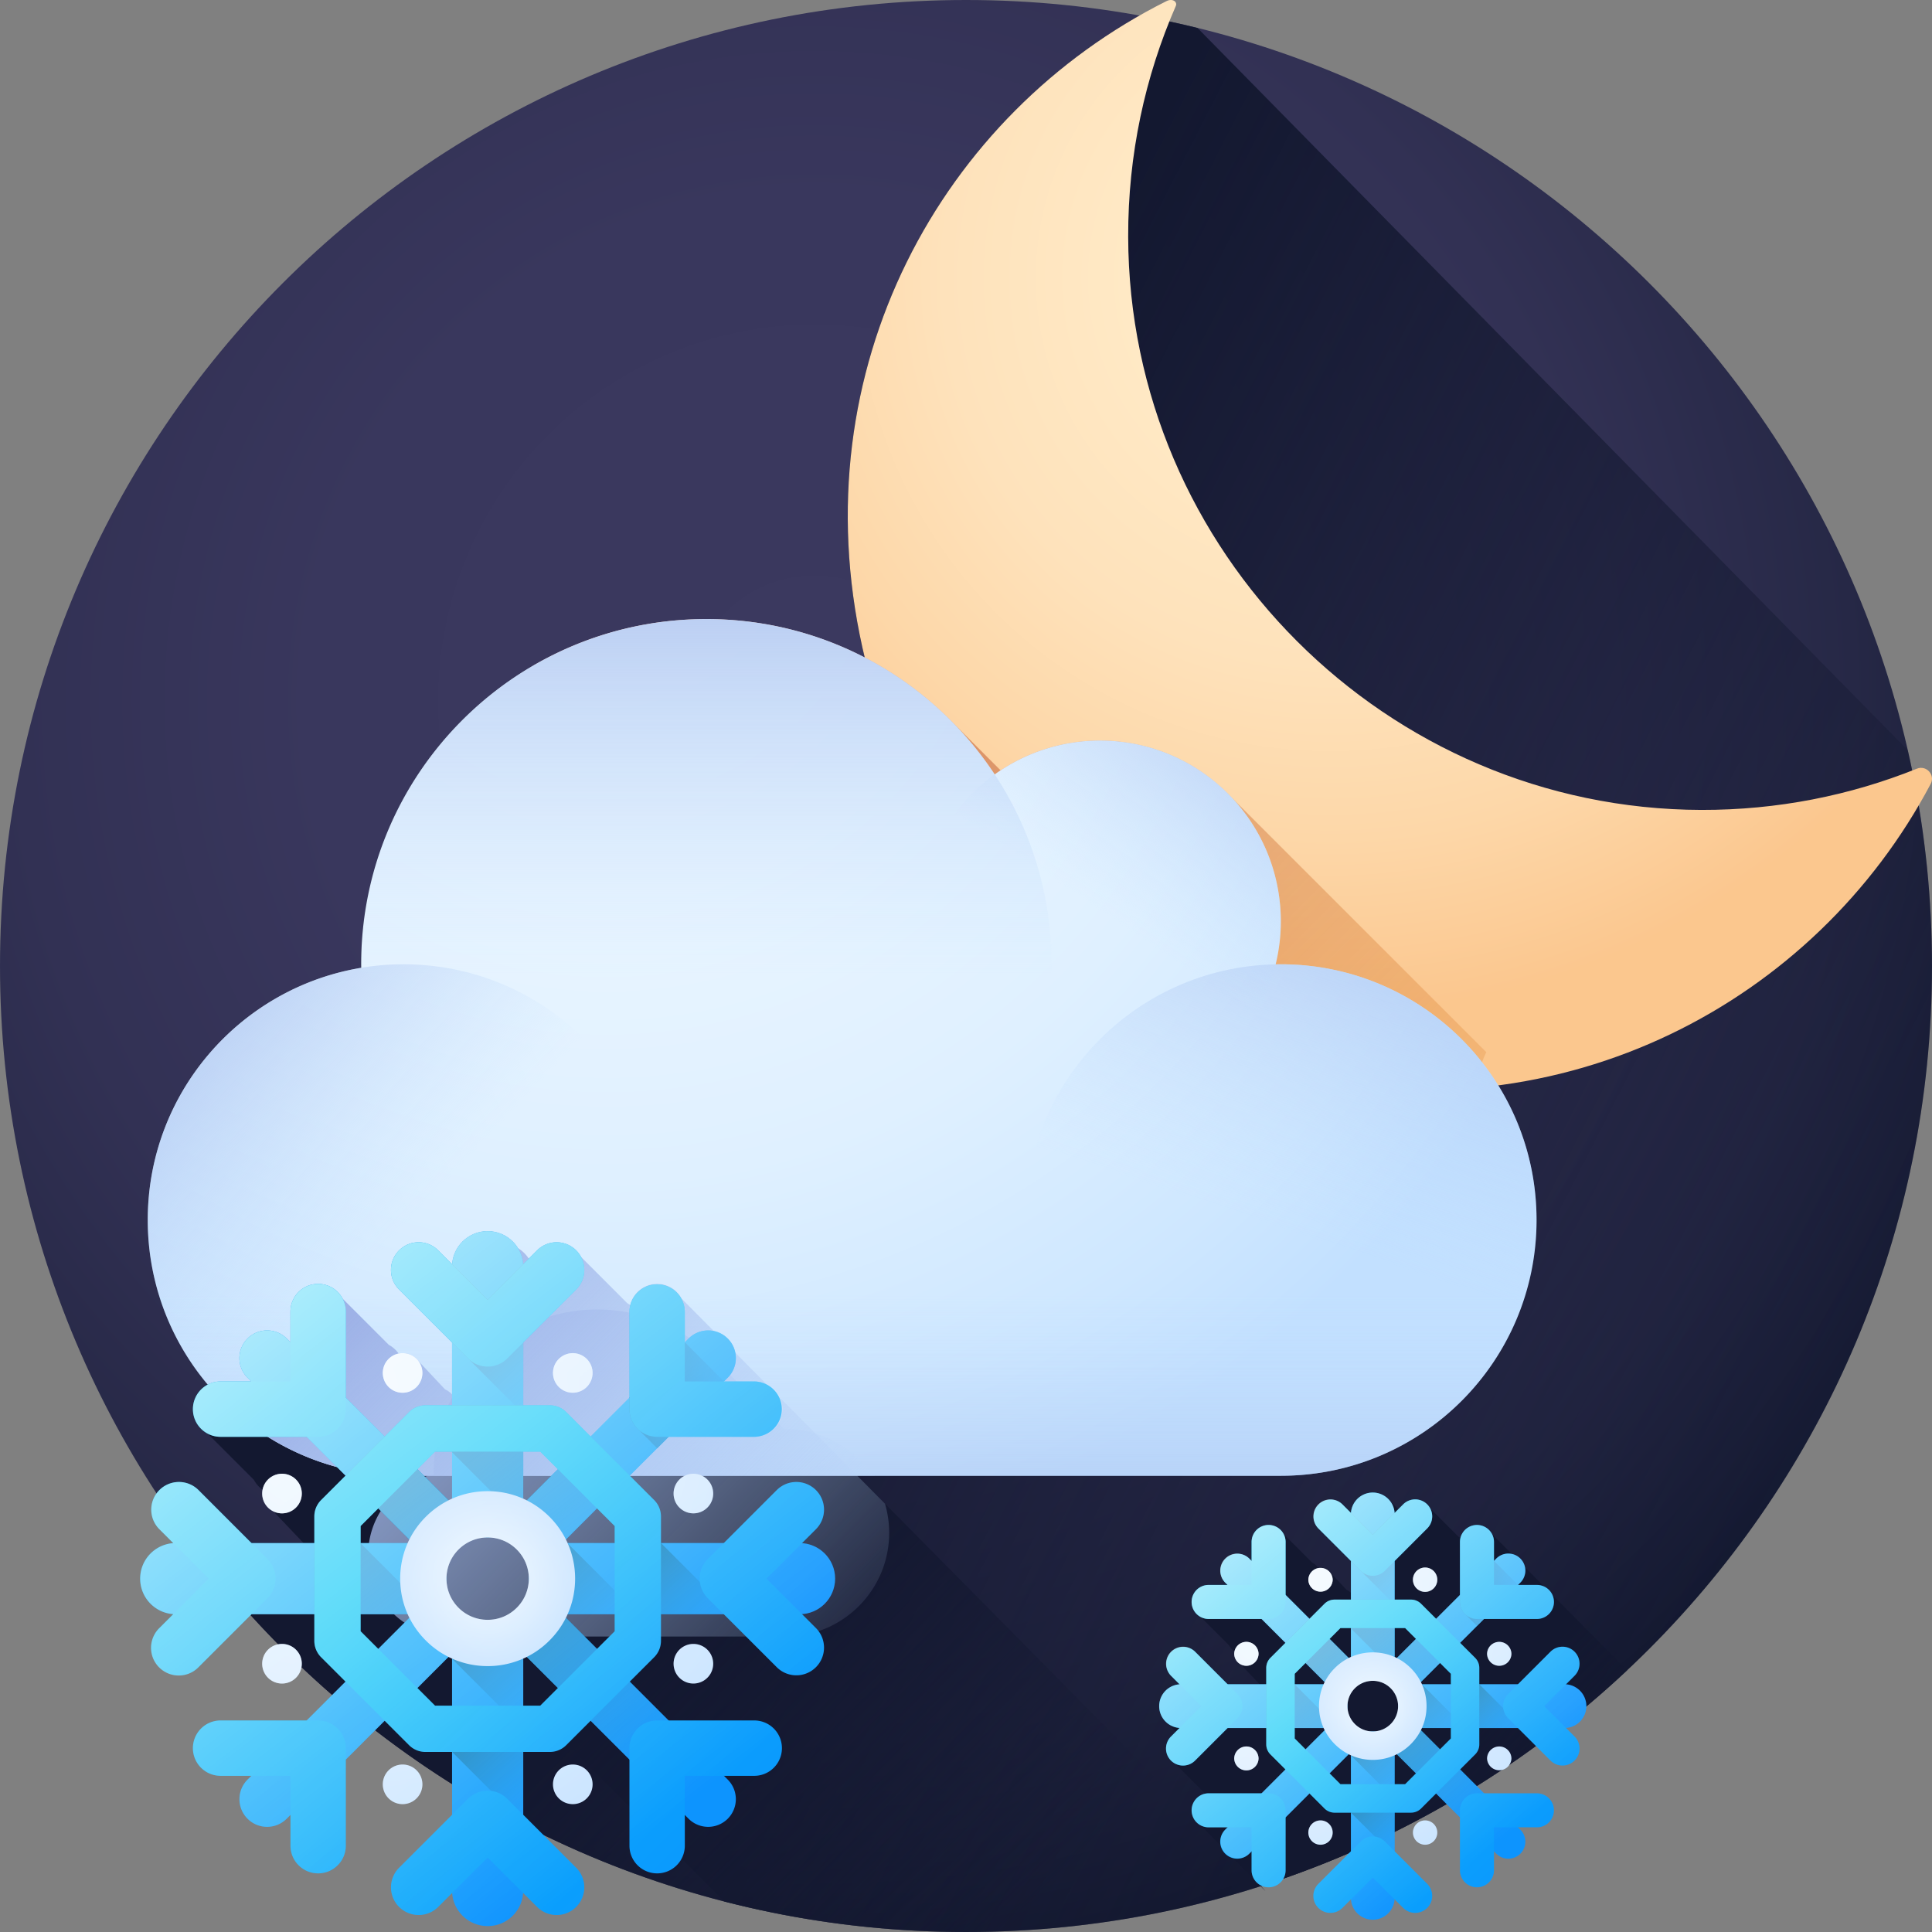 <svg xmlns="http://www.w3.org/2000/svg" version="1.1" xmlns:xlink="http://www.w3.org/1999/xlink" xmlns:svgjs="http://svgjs.com/svgjs" width="512" height="512" x="0" y="0" viewBox="0 0 512 512.001" style="enable-background:new 0 0 512 512" xml:space="preserve" class=""><rect x="0" y="0" width="512" height="512.001" fill="#808080" stroke="none"/><g><radialGradient id="g" cx="215.844" cy="185.727" r="336.69" gradientUnits="userSpaceOnUse"><stop offset="0" stop-color="#3b395f"></stop><stop offset=".395" stop-color="#39375d"></stop><stop offset=".628" stop-color="#323154"></stop><stop offset=".818" stop-color="#262846"></stop><stop offset=".985" stop-color="#151a32"></stop><stop offset="1" stop-color="#131830"></stop></radialGradient><linearGradient id="a"><stop offset="0" stop-color="#131830" stop-opacity="0"></stop><stop offset=".842" stop-color="#131830"></stop></linearGradient><linearGradient xlink:href="#a" id="h" x1="535.739" x2="143.206" y1="399.445" y2="198.66" gradientUnits="userSpaceOnUse"></linearGradient><linearGradient xlink:href="#a" id="i" x1="258.582" x2="159.52" y1="521.132" y2="422.069" gradientUnits="userSpaceOnUse"></linearGradient><radialGradient id="j" cx="352.54" cy="73.67" r="194.388" gradientUnits="userSpaceOnUse"><stop offset="0" stop-color="#ffebc9"></stop><stop offset=".277" stop-color="#ffe9c5"></stop><stop offset=".526" stop-color="#fee2bb"></stop><stop offset=".764" stop-color="#fdd7a8"></stop><stop offset=".995" stop-color="#fbc78f"></stop><stop offset="1" stop-color="#fbc78e"></stop></radialGradient><linearGradient id="k" x1="414.863" x2="67.631" y1="405.649" y2="58.417" gradientUnits="userSpaceOnUse"><stop offset="0" stop-color="#e58200" stop-opacity="0"></stop><stop offset=".04" stop-color="#e27f04" stop-opacity=".039"></stop><stop offset=".467" stop-color="#c15d2f" stop-opacity=".467"></stop><stop offset=".802" stop-color="#ad4949" stop-opacity=".8"></stop><stop offset="1" stop-color="#a64153"></stop></linearGradient><radialGradient id="l" cx="160.864" cy="139.171" r="279.263" gradientUnits="userSpaceOnUse"><stop offset="0" stop-color="#ecf7ff"></stop><stop offset=".347" stop-color="#e9f5ff"></stop><stop offset=".62" stop-color="#dff0ff"></stop><stop offset=".867" stop-color="#cee7ff"></stop><stop offset="1" stop-color="#c2e0ff"></stop></radialGradient><linearGradient id="b"><stop offset=".003" stop-color="#c2e0ff" stop-opacity="0"></stop><stop offset=".076" stop-color="#bfdcfd" stop-opacity=".075"></stop><stop offset="1" stop-color="#9eb2e7"></stop></linearGradient><linearGradient xlink:href="#b" id="m" x1="338.669" x2="378.923" y1="325.613" y2="204.17" gradientUnits="userSpaceOnUse"></linearGradient><linearGradient xlink:href="#b" id="n" x1="292.619" x2="344.373" y1="242.532" y2="165.799" gradientUnits="userSpaceOnUse"></linearGradient><linearGradient xlink:href="#b" id="o" x1="187.198" x2="187.198" y1="259.013" y2="124.113" gradientUnits="userSpaceOnUse"></linearGradient><linearGradient xlink:href="#b" id="p" x1="108.124" x2="26.426" y1="324.45" y2="247.239" gradientUnits="userSpaceOnUse"></linearGradient><linearGradient xlink:href="#b" id="q" x1="223.179" x2="223.179" y1="341.972" y2="436.334" gradientUnits="userSpaceOnUse"></linearGradient><linearGradient xlink:href="#b" id="r" x1="215.735" x2="116.971" y1="434.182" y2="335.418" gradientUnits="userSpaceOnUse"></linearGradient><linearGradient xlink:href="#b" id="s" x1="217.206" x2="99.51" y1="460.443" y2="342.747" gradientUnits="userSpaceOnUse"></linearGradient><linearGradient id="c"><stop offset="0" stop-color="#00c6f6"></stop><stop offset=".857" stop-color="#0b9cfd"></stop><stop offset="1" stop-color="#0d94fe"></stop></linearGradient><linearGradient xlink:href="#c" id="t" x1="17.833" x2="149.047" y1="358.476" y2="489.69" gradientUnits="userSpaceOnUse"></linearGradient><linearGradient xlink:href="#c" id="u" x1="69.349" x2="200.564" y1="306.959" y2="438.174" gradientUnits="userSpaceOnUse"></linearGradient><linearGradient xlink:href="#c" id="v" x1="17.833" x2="149.047" y1="358.476" y2="489.69" gradientUnits="userSpaceOnUse"></linearGradient><linearGradient xlink:href="#c" id="w" x1="69.349" x2="200.564" y1="306.959" y2="438.174" gradientUnits="userSpaceOnUse"></linearGradient><linearGradient xlink:href="#c" id="x" x1="7.164" x2="138.378" y1="369.144" y2="500.359" gradientUnits="userSpaceOnUse"></linearGradient><linearGradient xlink:href="#c" id="y" x1="80.018" x2="211.232" y1="296.291" y2="427.505" gradientUnits="userSpaceOnUse"></linearGradient><linearGradient xlink:href="#c" id="z" x1="43.591" x2="174.805" y1="332.718" y2="463.932" gradientUnits="userSpaceOnUse"></linearGradient><linearGradient xlink:href="#c" id="A" x1="43.592" x2="174.806" y1="332.718" y2="463.932" gradientUnits="userSpaceOnUse"></linearGradient><linearGradient id="d"><stop offset="0" stop-color="#0d94fe" stop-opacity="0"></stop><stop offset=".514" stop-color="#0681cd" stop-opacity=".514"></stop><stop offset="1" stop-color="#0070a2"></stop></linearGradient><linearGradient xlink:href="#d" id="B" x1="147.651" x2="120.841" y1="455.638" y2="428.827" gradientUnits="userSpaceOnUse"></linearGradient><linearGradient xlink:href="#d" id="C" x1="146.773" x2="121.678" y1="480.79" y2="455.695" gradientUnits="userSpaceOnUse"></linearGradient><linearGradient xlink:href="#d" id="D" x1="166.443" x2="139.713" y1="436.701" y2="409.971" gradientUnits="userSpaceOnUse"></linearGradient><linearGradient xlink:href="#d" id="E" x1="191.52" x2="165.858" y1="436.191" y2="410.529" gradientUnits="userSpaceOnUse"></linearGradient><linearGradient xlink:href="#d" id="F" x1="183.673" x2="127.561" y1="472.799" y2="416.687" gradientUnits="userSpaceOnUse"></linearGradient><linearGradient xlink:href="#d" id="G" x1="151.526" x2="127.672" y1="367.72" y2="343.866" gradientUnits="userSpaceOnUse"></linearGradient><linearGradient xlink:href="#d" id="H" x1="202.166" x2="159.137" y1="374.604" y2="366.055" gradientUnits="userSpaceOnUse"></linearGradient><linearGradient xlink:href="#c" id="I" x1="109.021" x2="249.552" y1="316.339" y2="456.871" gradientUnits="userSpaceOnUse"></linearGradient><linearGradient xlink:href="#c" id="J" x1="27.212" x2="167.744" y1="398.147" y2="538.679" gradientUnits="userSpaceOnUse"></linearGradient><linearGradient xlink:href="#c" id="K" x1="109.021" x2="249.552" y1="316.339" y2="456.87" gradientUnits="userSpaceOnUse"></linearGradient><linearGradient xlink:href="#c" id="L" x1="27.213" x2="167.744" y1="398.147" y2="538.678" gradientUnits="userSpaceOnUse"></linearGradient><linearGradient xlink:href="#c" id="M" x1="119.5" x2="260.032" y1="305.86" y2="446.391" gradientUnits="userSpaceOnUse"></linearGradient><linearGradient xlink:href="#c" id="N" x1="16.733" x2="157.265" y1="408.627" y2="549.159" gradientUnits="userSpaceOnUse"></linearGradient><linearGradient xlink:href="#c" id="O" x1="68.117" x2="208.648" y1="357.243" y2="497.775" gradientUnits="userSpaceOnUse"></linearGradient><linearGradient xlink:href="#c" id="P" x1="68.117" x2="208.649" y1="357.243" y2="497.775" gradientUnits="userSpaceOnUse"></linearGradient><linearGradient xlink:href="#d" id="Q" x1="168.319" x2="111.542" y1="426.56" y2="356.963" gradientUnits="userSpaceOnUse"></linearGradient><linearGradient xlink:href="#d" id="R" x1="126.595" x2="69.024" y1="461.946" y2="391.375" gradientUnits="userSpaceOnUse"></linearGradient><linearGradient xlink:href="#d" id="S" x1="172.766" x2="114.883" y1="424.759" y2="353.806" gradientUnits="userSpaceOnUse"></linearGradient><linearGradient xlink:href="#d" id="T" x1="147.185" x2="89.301" y1="445.629" y2="374.675" gradientUnits="userSpaceOnUse"></linearGradient><linearGradient id="e"><stop offset="0" stop-color="#ecf7ff"></stop><stop offset="1" stop-color="#c2e0ff"></stop></linearGradient><radialGradient xlink:href="#e" id="U" cx="129.23" cy="418.357" r="23.181" gradientUnits="userSpaceOnUse"></radialGradient><linearGradient xlink:href="#c" id="V" x1="113.721" x2="188.174" y1="402.848" y2="477.301" gradientUnits="userSpaceOnUse"></linearGradient><radialGradient xlink:href="#e" id="W" cx="93.455" cy="368.437" r="145.086" gradientUnits="userSpaceOnUse"></radialGradient><radialGradient xlink:href="#e" id="X" cx="93.454" cy="368.437" r="145.086" gradientUnits="userSpaceOnUse"></radialGradient><radialGradient xlink:href="#e" id="Y" cx="93.455" cy="368.436" r="145.086" gradientUnits="userSpaceOnUse"></radialGradient><radialGradient xlink:href="#e" id="Z" cx="93.454" cy="368.436" r="145.085" gradientUnits="userSpaceOnUse"></radialGradient><radialGradient xlink:href="#e" id="aa" cx="93.454" cy="368.437" r="145.087" gradientUnits="userSpaceOnUse"></radialGradient><radialGradient xlink:href="#e" id="ab" cx="93.454" cy="368.436" r="145.087" gradientUnits="userSpaceOnUse"></radialGradient><radialGradient xlink:href="#e" id="ac" cx="93.455" cy="368.437" r="145.087" gradientUnits="userSpaceOnUse"></radialGradient><radialGradient xlink:href="#e" id="ad" cx="93.455" cy="368.436" r="145.087" gradientUnits="userSpaceOnUse"></radialGradient><linearGradient id="f"><stop offset="0" stop-color="#fff" stop-opacity="0"></stop><stop offset="1" stop-color="#fff"></stop></linearGradient><linearGradient xlink:href="#f" id="ae" x1="177.709" x2="21.408" y1="481.303" y2="278.358" gradientUnits="userSpaceOnUse"></linearGradient><linearGradient xlink:href="#f" id="af" x1="189.916" x2="33.614" y1="471.903" y2="268.957" gradientUnits="userSpaceOnUse"></linearGradient><linearGradient xlink:href="#f" id="ag" x1="218.226" x2="61.923" y1="450.101" y2="247.152" gradientUnits="userSpaceOnUse"></linearGradient><linearGradient xlink:href="#f" id="ah" x1="137.211" x2="-19.09" y1="512.493" y2="309.547" gradientUnits="userSpaceOnUse"></linearGradient><linearGradient xlink:href="#f" id="ai" x1="165.521" x2="9.218" y1="490.69" y2="287.743" gradientUnits="userSpaceOnUse"></linearGradient><linearGradient xlink:href="#f" id="aj" x1="222.836" x2="66.534" y1="446.549" y2="243.602" gradientUnits="userSpaceOnUse"></linearGradient><linearGradient xlink:href="#f" id="ak" x1="201.033" x2="44.73" y1="463.34" y2="260.391" gradientUnits="userSpaceOnUse"></linearGradient><linearGradient xlink:href="#f" id="al" x1="154.403" x2="-1.898" y1="499.253" y2="296.306" gradientUnits="userSpaceOnUse"></linearGradient><linearGradient xlink:href="#f" id="am" x1="132.601" x2="-23.703" y1="516.045" y2="313.096" gradientUnits="userSpaceOnUse"></linearGradient><linearGradient xlink:href="#a" id="an" x1="417.467" x2="371.972" y1="505.809" y2="460.314" gradientUnits="userSpaceOnUse"></linearGradient><linearGradient xlink:href="#c" id="ao" x1="295.33" x2="375.982" y1="415.338" y2="495.99" gradientUnits="userSpaceOnUse"></linearGradient><linearGradient xlink:href="#c" id="ap" x1="326.995" x2="407.647" y1="383.672" y2="464.325" gradientUnits="userSpaceOnUse"></linearGradient><linearGradient xlink:href="#c" id="aq" x1="295.33" x2="375.982" y1="415.337" y2="495.99" gradientUnits="userSpaceOnUse"></linearGradient><linearGradient xlink:href="#c" id="ar" x1="326.995" x2="407.647" y1="383.672" y2="464.325" gradientUnits="userSpaceOnUse"></linearGradient><linearGradient xlink:href="#c" id="as" x1="288.771" x2="369.426" y1="421.893" y2="502.548" gradientUnits="userSpaceOnUse"></linearGradient><linearGradient xlink:href="#c" id="at" x1="333.553" x2="414.205" y1="377.115" y2="457.767" gradientUnits="userSpaceOnUse"></linearGradient><linearGradient xlink:href="#c" id="au" x1="311.163" x2="391.815" y1="399.505" y2="480.157" gradientUnits="userSpaceOnUse"></linearGradient><linearGradient xlink:href="#c" id="av" x1="311.163" x2="391.815" y1="399.505" y2="480.157" gradientUnits="userSpaceOnUse"></linearGradient><linearGradient xlink:href="#d" id="aw" x1="375.124" x2="358.645" y1="475.059" y2="458.579" gradientUnits="userSpaceOnUse"></linearGradient><linearGradient xlink:href="#d" id="ax" x1="374.584" x2="359.16" y1="490.519" y2="475.094" gradientUnits="userSpaceOnUse"></linearGradient><linearGradient xlink:href="#d" id="ay" x1="386.675" x2="370.245" y1="463.419" y2="446.989" gradientUnits="userSpaceOnUse"></linearGradient><linearGradient xlink:href="#d" id="az" x1="402.088" x2="386.315" y1="463.106" y2="447.332" gradientUnits="userSpaceOnUse"></linearGradient><linearGradient xlink:href="#d" id="aA" x1="397.265" x2="362.775" y1="485.607" y2="451.117" gradientUnits="userSpaceOnUse"></linearGradient><linearGradient xlink:href="#d" id="aB" x1="377.506" x2="362.844" y1="421.019" y2="406.357" gradientUnits="userSpaceOnUse"></linearGradient><linearGradient xlink:href="#d" id="aC" x1="408.632" x2="382.184" y1="425.25" y2="419.996" gradientUnits="userSpaceOnUse"></linearGradient><linearGradient xlink:href="#c" id="aD" x1="351.38" x2="437.758" y1="389.438" y2="475.817" gradientUnits="userSpaceOnUse"></linearGradient><linearGradient xlink:href="#c" id="aE" x1="301.095" x2="387.475" y1="439.721" y2="526.101" gradientUnits="userSpaceOnUse"></linearGradient><linearGradient xlink:href="#c" id="aF" x1="351.379" x2="437.759" y1="389.437" y2="475.817" gradientUnits="userSpaceOnUse"></linearGradient><linearGradient xlink:href="#c" id="aG" x1="301.095" x2="387.474" y1="439.722" y2="526.101" gradientUnits="userSpaceOnUse"></linearGradient><linearGradient xlink:href="#c" id="aH" x1="357.821" x2="444.2" y1="382.996" y2="469.375" gradientUnits="userSpaceOnUse"></linearGradient><linearGradient xlink:href="#c" id="aI" x1="294.654" x2="381.033" y1="446.163" y2="532.542" gradientUnits="userSpaceOnUse"></linearGradient><linearGradient xlink:href="#c" id="aJ" x1="326.237" x2="412.617" y1="414.58" y2="500.959" gradientUnits="userSpaceOnUse"></linearGradient><linearGradient xlink:href="#c" id="aK" x1="326.237" x2="412.616" y1="414.58" y2="500.959" gradientUnits="userSpaceOnUse"></linearGradient><linearGradient xlink:href="#d" id="aL" x1="387.828" x2="352.929" y1="457.186" y2="414.407" gradientUnits="userSpaceOnUse"></linearGradient><linearGradient xlink:href="#d" id="aM" x1="362.182" x2="326.795" y1="478.936" y2="435.559" gradientUnits="userSpaceOnUse"></linearGradient><linearGradient xlink:href="#d" id="aN" x1="390.562" x2="354.983" y1="456.08" y2="412.467" gradientUnits="userSpaceOnUse"></linearGradient><linearGradient xlink:href="#d" id="aO" x1="374.838" x2="339.258" y1="468.907" y2="425.294" gradientUnits="userSpaceOnUse"></linearGradient><radialGradient xlink:href="#e" id="aP" cx="363.801" cy="452.143" r="14.249" gradientUnits="userSpaceOnUse"></radialGradient><linearGradient xlink:href="#c" id="aQ" x1="354.269" x2="400.032" y1="442.611" y2="488.374" gradientUnits="userSpaceOnUse"></linearGradient><radialGradient xlink:href="#e" id="aR" cx="341.812" cy="421.46" r="89.174" gradientUnits="userSpaceOnUse"></radialGradient><radialGradient xlink:href="#e" id="aS" cx="341.81" cy="421.46" r="89.181" gradientUnits="userSpaceOnUse"></radialGradient><radialGradient xlink:href="#e" id="aT" cx="341.812" cy="421.463" r="89.174" gradientUnits="userSpaceOnUse"></radialGradient><radialGradient xlink:href="#e" id="aU" cx="341.81" cy="421.463" r="89.176" gradientUnits="userSpaceOnUse"></radialGradient><radialGradient xlink:href="#e" id="aV" cx="341.81" cy="421.461" r="89.18" gradientUnits="userSpaceOnUse"></radialGradient><radialGradient xlink:href="#e" id="aW" cx="341.81" cy="421.458" r="89.181" gradientUnits="userSpaceOnUse"></radialGradient><radialGradient xlink:href="#e" id="aX" cx="341.812" cy="421.461" r="89.175" gradientUnits="userSpaceOnUse"></radialGradient><radialGradient xlink:href="#e" id="aY" cx="341.812" cy="421.458" r="89.181" gradientUnits="userSpaceOnUse"></radialGradient><linearGradient xlink:href="#f" id="aZ" x1="393.6" x2="297.528" y1="490.834" y2="366.092" gradientUnits="userSpaceOnUse"></linearGradient><linearGradient xlink:href="#f" id="ba" x1="401.102" x2="305.03" y1="485.056" y2="360.313" gradientUnits="userSpaceOnUse"></linearGradient><linearGradient xlink:href="#f" id="bb" x1="418.503" x2="322.43" y1="471.655" y2="346.911" gradientUnits="userSpaceOnUse"></linearGradient><linearGradient xlink:href="#f" id="bc" x1="368.706" x2="272.638" y1="510.005" y2="385.267" gradientUnits="userSpaceOnUse"></linearGradient><linearGradient xlink:href="#f" id="bd" x1="386.107" x2="290.038" y1="496.604" y2="371.864" gradientUnits="userSpaceOnUse"></linearGradient><linearGradient xlink:href="#f" id="be" x1="421.337" x2="325.266" y1="469.471" y2="344.731" gradientUnits="userSpaceOnUse"></linearGradient><linearGradient xlink:href="#f" id="bf" x1="407.936" x2="311.862" y1="479.793" y2="355.049" gradientUnits="userSpaceOnUse"></linearGradient><linearGradient xlink:href="#f" id="bg" x1="379.273" x2="283.203" y1="501.866" y2="377.126" gradientUnits="userSpaceOnUse"></linearGradient><linearGradient xlink:href="#f" id="bh" x1="365.873" x2="269.8" y1="512.189" y2="387.445" gradientUnits="userSpaceOnUse"></linearGradient><path fill="url(#g)" d="M512 256c0 141.387-114.613 256-256 256C114.617 512 0 397.387 0 256 0 114.617 114.617 0 256 0c141.387 0 256 114.617 256 256zm0 0" data-original="url(#g)" class=""></path><path fill="url(#h)" d="M256 512c141.387 0 256-114.613 256-256 0-19.66-2.223-38.805-6.422-57.195L317.371 7.425a253.411 253.411 0 0 0-15.398-3.3c-55.391 31.488-89.223 96.563-73.41 167.559.187.851.39 1.703.605 2.558-12.57-6.504-26.84-10.183-41.969-10.183-50.527 0-91.488 40.96-91.488 91.484 0 .312.012.617.012.93-32.098 5.34-56.57 33.23-56.57 66.843 0 20.5 9.113 38.856 23.492 51.282l129.328 129.328C212.437 509.199 233.89 512 256 512zm0 0" data-original="url(#h)"></path><path fill="url(#i)" d="m335.34 501.148-1.254-1.273C309.469 507.754 283.238 512 256 512c-89.809 0-168.82-46.25-214.508-116.234.211-.309.461-.602.742-.883 2.864-2.86 7.512-2.86 10.371 0l14.047 14.047h13.793l-10.55-11.086a5.1 5.1 0 0 1-.301-.98 5.253 5.253 0 0 1-.114-1.055c0-.352.043-.704.114-1.036a7.414 7.414 0 0 1-2.32-2.609l-12.239-12.238a7.338 7.338 0 0 1-3.914-6.485 7.333 7.333 0 0 1 7.336-7.34h8.145l-1.004-1.003a7.335 7.335 0 0 1 5.187-12.52c1.406 0 2.813.402 4.04 1.203.41.274.792.586 1.152.946l.996 1.003v-8.152a7.33 7.33 0 0 1 7.336-7.328c2.812 0 5.25 1.586 6.488 3.906l12.246 12.246a7.451 7.451 0 0 1 2.59 2.301 5.31 5.31 0 0 1 1.066-.101c.36 0 .711.03 1.051.101.344.07.676.168.984.309a5.354 5.354 0 0 1 1.477.945l7.71 8.23a5.478 5.478 0 0 1 1.477.958c.141.128.27.27.399.41V355.77l-10.973-10.973-3.058-3.063a7.309 7.309 0 0 1 0-10.367 7.316 7.316 0 0 1 10.367 0l3.062 3.059.633.625c0-.04.012-.082.012-.121.008-.18.039-.371.058-.551.02-.121.04-.242.063-.363.027-.18.07-.36.11-.532.03-.12.058-.242.1-.363.04-.168.099-.34.161-.512.04-.109.078-.23.117-.34.07-.171.14-.331.211-.48.05-.121.102-.234.164-.344.078-.148.16-.3.239-.453.07-.11.132-.219.203-.32.09-.14.18-.281.28-.422.071-.098.15-.21.231-.309.098-.132.2-.261.309-.382.082-.102.184-.2.273-.301.11-.11.211-.23.332-.332.098-.102.2-.192.309-.29.113-.1.223-.202.344-.292.117-.09.23-.18.351-.262.118-.09.239-.18.371-.262.122-.078.25-.16.38-.238.132-.07.253-.14.382-.21.129-.083.281-.142.422-.212.129-.062.25-.12.383-.172.148-.07.308-.12.469-.172.12-.046.253-.097.382-.14.172-.047.34-.09.524-.13l.36-.089c.202-.039.402-.062.6-.09.114-.012.212-.043.313-.05.313-.032.633-.04.946-.04.32 0 .64.008.953.04.101.007.199.038.312.05.2.028.399.051.602.09l.36.09c.183.039.35.082.523.129.128.043.25.094.382.14.16.051.309.102.47.172.132.051.253.11.382.172.14.07.281.13.422.211.129.07.25.14.383.211.129.078.257.16.379.238.132.082.253.172.37.262.114.082.231.172.352.262.113.09.23.191.344.293.11.097.21.187.309.289.12.101.222.222.332.332.09.101.191.199.273.3.11.122.21.25.309.383.082.098.16.211.23.309.102.14.191.281.281.422.02.02.032.05.051.082.07.039.14.078.211.129.133.082.25.172.371.262.11.082.23.16.344.25l.351.3c.11.102.211.192.309.282.121.113.223.23.332.343.09.098.191.2.27.301.113.121.21.25.312.383.082.098.16.207.23.309.063.082.11.16.16.242l2.192-2.188a7.316 7.316 0 0 1 10.367 0 7.493 7.493 0 0 1 1.309 1.754l12.234 12.25c.274.14.535.309.785.48.782-3.21 3.676-5.601 7.13-5.601a7.346 7.346 0 0 1 6.484 3.906s93.754 94.399 135.34 136.875c9.011 9.203 15.57 15.973 18.199 18.813.594.633.984 1.074 1.164 1.304zm0 0" data-original="url(#i)" class=""></path><path fill="url(#j)" d="M450.883 214.637c-83.465-.203-151.7-68.438-151.903-151.903-.054-21.75 4.461-42.437 12.63-61.172.456-1.05-.833-2.09-2.485-1.265-59.59 29.805-97.043 97.383-80.563 171.387 11.29 50.691 62.68 102.086 113.375 113.375 72.653 16.18 139.2-19.582 169.72-77.325 1.261-2.386-1.157-5.03-3.66-4.027-17.645 7.094-36.923 10.98-57.114 10.93zm0 0" data-original="url(#j)"></path><path fill="url(#k)" d="M215.875 307.23c-2.074 7.262 6.945 12.47 12.2 7.043v-.003c22.175-22.922 60.91-12.543 68.652 18.398 1.836 7.328 12.246 7.328 14.082 0 7.746-30.941 46.476-41.32 68.652-18.398v.003c5.254 5.426 14.273.22 12.195-7.043-2.894-10.14-1.734-20.023 2.227-28.398l-67.52-67.52c-8.738-9.261-21.117-15.054-34.855-15.054a47.666 47.666 0 0 0-26.336 7.894c-.121-.117-11.629-11.629-12.3-12.28-16.63-17.15-39.903-27.813-65.677-27.813-16.742 0-32.43 4.504-45.93 12.355 30.094 8.367 39.965 46.445 17.313 68.363-5.43 5.25-.223 14.27 7.04 12.196 30.667-8.766 59.023 19.59 50.257 50.257zm0 0" data-original="url(#k)"></path><path fill="url(#l)" d="M339.43 255.543c-.461 0-.914.008-1.371.02a47.92 47.92 0 0 0 1.37-11.38c0-26.468-21.456-47.925-47.921-47.925a47.695 47.695 0 0 0-27.903 8.972c-16.363-24.8-44.472-41.171-76.41-41.171-50.523 0-91.484 40.96-91.484 91.488 0 .308.008.617.012.926-32.098 5.34-56.57 33.23-56.57 66.843 0 37.434 30.343 67.778 67.773 67.778H339.43c37.43 0 67.773-30.344 67.773-67.778 0-37.425-30.344-67.773-67.773-67.773zm0 0" data-original="url(#l)"></path><path fill="url(#m)" d="M407.203 323.32c0 37.43-30.344 67.774-67.773 67.774-37.43 0-67.774-30.344-67.774-67.774S302 255.547 339.43 255.547s67.773 30.344 67.773 67.773zm0 0" data-original="url(#m)"></path><path fill="url(#n)" d="M339.43 244.184c0 26.464-21.457 47.921-47.922 47.921-26.469 0-47.926-21.457-47.926-47.921 0-26.47 21.457-47.926 47.926-47.926 26.465 0 47.922 21.457 47.922 47.926zm0 0" data-original="url(#n)"></path><path fill="url(#o)" d="M278.684 255.547c0 50.523-40.961 91.484-91.485 91.484-50.527 0-91.488-40.96-91.488-91.484 0-50.527 40.96-91.488 91.488-91.488 50.524 0 91.485 40.96 91.485 91.488zm0 0" data-original="url(#o)" class=""></path><path fill="url(#p)" d="M174.7 323.32c0 37.43-30.34 67.774-67.774 67.774-37.43 0-67.774-30.344-67.774-67.774s30.344-67.773 67.774-67.773c37.433 0 67.773 30.344 67.773 67.773zm0 0" data-original="url(#p)" class=""></path><path fill="url(#q)" d="M39.781 332.55c4.504 33.063 32.848 58.544 67.145 58.544H339.43c34.297 0 62.64-25.48 67.144-58.543zm0 0" data-original="url(#q)" class=""></path><path fill="url(#r)" d="m231.863 391.094-3.535-3.535c-5.02-5.426-12.195-8.825-20.168-8.825-.094 0-.183.008-.277.012a6.266 6.266 0 0 0-.164-.16l-18.14-18.14c-7.888-8.262-19.005-13.415-31.329-13.415-23.934 0-43.332 19.399-43.332 43.332 0 .117.008.235.008.356-.516.101-1.024.23-1.528.375zm0 0" data-original="url(#r)"></path><path fill="url(#s)" d="M174.152 340.25c-3.453 0-6.347 2.39-7.129 5.602a7.27 7.27 0 0 0-.785-.48l-12.234-12.25a7.493 7.493 0 0 0-1.309-1.755 7.316 7.316 0 0 0-10.367 0l-2.191 2.188c-.051-.082-.098-.16-.16-.242a4.219 4.219 0 0 0-.23-.31 4.894 4.894 0 0 0-.31-.382c-.082-.101-.183-.203-.273-.3-.11-.114-.21-.231-.332-.344-.098-.09-.2-.18-.309-.282-.109-.097-.23-.199-.351-.3-.11-.09-.23-.168-.344-.25a4.469 4.469 0 0 0-.371-.262c-.07-.051-.14-.09-.21-.13-.02-.03-.028-.062-.048-.081-.09-.14-.183-.281-.281-.422a5.365 5.365 0 0 0-.234-.309 4.894 4.894 0 0 0-.309-.382c-.082-.102-.18-.2-.273-.301-.11-.11-.211-.23-.329-.332-.101-.102-.203-.192-.312-.29a5.94 5.94 0 0 0-.344-.292c-.12-.09-.238-.18-.351-.262a4.469 4.469 0 0 0-.371-.262c-.122-.078-.25-.16-.38-.238-.132-.07-.253-.14-.382-.21-.14-.083-.281-.142-.422-.212a4.778 4.778 0 0 0-.383-.172 4.534 4.534 0 0 0-.469-.172c-.132-.046-.254-.097-.382-.14a9.325 9.325 0 0 0-.524-.13l-.36-.089c-.202-.039-.402-.062-.6-.09-.114-.012-.212-.043-.313-.05a9.622 9.622 0 0 0-.953-.04c-.313 0-.633.008-.946.04-.101.007-.199.038-.312.05-.2.028-.399.051-.602.09l-.36.09c-.183.039-.35.082-.523.129a8.717 8.717 0 0 0-.382.14c-.16.051-.32.102-.47.172-.132.051-.253.11-.382.172-.14.07-.293.13-.422.211-.129.07-.25.14-.383.211-.129.078-.257.16-.379.238a4.469 4.469 0 0 0-.37.262c-.122.082-.235.172-.352.262-.121.09-.23.191-.344.293-.11.097-.21.187-.309.289-.12.101-.222.222-.332.332-.09.101-.191.199-.273.3-.11.122-.211.25-.309.383-.082.098-.16.211-.23.309-.102.14-.192.281-.281.422-.07.101-.13.21-.2.32l-.242.453c-.062.11-.11.223-.16.344-.07.149-.14.309-.21.48-.044.11-.083.231-.122.34a4.523 4.523 0 0 0-.16.512c-.043.121-.07.242-.102.363-.039.172-.078.352-.11.532-.019.12-.038.242-.062.363-.02.18-.05.371-.058.55 0 .04-.012.083-.012.122l-.633-.625-3.062-3.059a7.316 7.316 0 0 0-10.367 0 7.309 7.309 0 0 0 0 10.367l3.058 3.063 10.973 10.973v13.785a6.58 6.58 0 0 0-.399-.41 5.478 5.478 0 0 0-1.476-.957l-7.711-8.231c-.43-.39-.934-.71-1.477-.945a4.585 4.585 0 0 0-.984-.309 5.182 5.182 0 0 0-1.05-.101 5.31 5.31 0 0 0-1.067.101 7.451 7.451 0 0 0-2.59-2.3l-12.246-12.247c-1.238-2.32-3.676-3.906-6.488-3.906a7.33 7.33 0 0 0-7.336 7.328v8.152l-.996-1.003a7.525 7.525 0 0 0-1.153-.946 7.384 7.384 0 0 0-4.039-1.203 7.335 7.335 0 0 0-5.188 12.52l1.005 1.004h-8.145a7.34 7.34 0 0 0-3.39.832c12.433 14.77 31.046 24.16 51.859 24.16h6.5c-9.145 2.554-15.856 10.933-15.856 20.894 0 11.989 9.72 21.707 21.711 21.707h88.88c15.179 0 27.48-12.3 27.48-27.48 0-2.68-.395-5.266-1.11-7.715-29.457-29.738-53.894-54.344-53.894-54.344a7.346 7.346 0 0 0-6.485-3.906zm0 0" data-original="url(#s)" class=""></path><path fill="url(#t)" d="M129.23 510.441c-5.207 0-9.43-4.222-9.43-9.43v-62.277c0-5.207 4.223-9.43 9.43-9.43s9.43 4.223 9.43 9.43v62.278c0 5.207-4.222 9.43-9.43 9.43zm0 0" data-original="url(#t)"></path><path fill="url(#u)" d="M129.23 407.406c-5.207 0-9.43-4.222-9.43-9.43v-62.273c0-5.207 4.223-9.43 9.43-9.43s9.43 4.223 9.43 9.43v62.274c0 5.21-4.222 9.43-9.43 9.43zm0 0" data-original="url(#u)"></path><path fill="url(#v)" d="M108.852 427.79H46.578a9.432 9.432 0 1 1 0-18.864h62.274c5.207 0 9.43 4.222 9.43 9.43 0 5.21-4.223 9.433-9.43 9.433zm0 0" data-original="url(#v)"></path><path fill="url(#w)" d="M211.883 427.79h-62.274c-5.207 0-9.43-4.224-9.43-9.435 0-5.207 4.223-9.43 9.43-9.43h62.274c5.21 0 9.433 4.223 9.433 9.43-.004 5.211-4.226 9.434-9.433 9.434zm0 0" data-original="url(#w)"></path><path fill="url(#x)" d="M70.785 484.133a7.299 7.299 0 0 1-5.183-2.149 7.328 7.328 0 0 1 0-10.37l44.03-44.032a7.332 7.332 0 0 1 10.376 0 7.335 7.335 0 0 1 0 10.371l-44.035 44.031a7.301 7.301 0 0 1-5.188 2.149zm0 0" data-original="url(#x)"></path><path fill="url(#y)" d="M143.64 411.281a7.308 7.308 0 0 1-5.187-2.148 7.34 7.34 0 0 1 0-10.375l44.035-44.031a7.335 7.335 0 0 1 10.371 0 7.332 7.332 0 0 1 0 10.375l-44.03 44.03a7.314 7.314 0 0 1-5.188 2.15zm0 0" data-original="url(#y)"></path><path fill="url(#z)" d="M114.82 411.281a7.301 7.301 0 0 1-5.187-2.148l-44.031-44.031a7.332 7.332 0 0 1 0-10.375 7.335 7.335 0 0 1 10.37 0l44.032 44.03a7.332 7.332 0 0 1 0 10.376 7.299 7.299 0 0 1-5.184 2.148zm0 0" data-original="url(#z)"></path><path fill="url(#A)" d="M187.672 484.133a7.314 7.314 0 0 1-5.188-2.149l-44.03-44.03a7.335 7.335 0 0 1 0-10.372 7.328 7.328 0 0 1 10.37 0l44.035 44.031a7.335 7.335 0 0 1-5.187 12.52zm0 0" data-original="url(#A)"></path><path fill="url(#B)" d="M138.664 438.734v19.73l-18.867-18.862v-.868c0-5.207 4.226-9.43 9.433-9.43s9.434 4.223 9.434 9.43zm0 0" data-original="url(#B)"></path><path fill="url(#C)" d="M119.797 462.219h18.867v20.914l-18.863-18.86-.004.004zm0 0" data-original="url(#C)"></path><path fill="url(#D)" d="m150.379 408.957 18.832 18.832h-19.606c-5.207 0-9.425-4.223-9.425-9.434 0-5.207 4.218-9.43 9.425-9.43h.887zm0 0" data-original="url(#D)"></path><path fill="url(#E)" d="M194.023 427.79h-21.812v-18.864h2.95zm0 0" data-original="url(#E)"></path><path fill="url(#F)" d="M187.672 484.133a7.314 7.314 0 0 1-5.188-2.149l-44.03-44.03a7.335 7.335 0 0 1 0-10.372 7.328 7.328 0 0 1 10.37 0l44.035 44.031a7.335 7.335 0 0 1-5.187 12.52zm0 0" data-original="url(#F)"></path><path fill="url(#G)" d="M138.66 374.633v-38.93c0-.219-.008-.437-.023-.652l-9.407 9.406-9.406-9.406a9.018 9.018 0 0 0-.023.652v20.07zm0 0" data-original="url(#G)"></path><path fill="url(#H)" d="m191.86 366.102-17.704 17.703-5.066-5.067a7.294 7.294 0 0 1-2.274-5.3v-3.04l14.672-14.668zm0 0" data-original="url(#H)"></path><path fill="url(#I)" d="m142.324 331.363-13.094 13.094-13.097-13.094a7.328 7.328 0 0 0-10.371 0 7.328 7.328 0 0 0 0 10.371l18.281 18.282a7.308 7.308 0 0 0 5.187 2.148 7.308 7.308 0 0 0 5.188-2.148l18.281-18.282a7.335 7.335 0 0 0 0-10.37 7.332 7.332 0 0 0-10.375 0zm0 0" data-original="url(#I)"></path><path fill="url(#J)" d="M134.418 476.695a7.34 7.34 0 0 0-10.375 0l-18.281 18.282a7.34 7.34 0 0 0 0 10.375 7.34 7.34 0 0 0 10.375 0l13.093-13.094 13.094 13.094a7.314 7.314 0 0 0 5.188 2.148 7.308 7.308 0 0 0 5.187-2.148 7.34 7.34 0 0 0 0-10.375zm0 0" data-original="url(#J)"></path><path fill="url(#K)" d="m203.129 418.355 13.098-13.093a7.34 7.34 0 0 0 0-10.375 7.34 7.34 0 0 0-10.375 0l-18.282 18.281a7.34 7.34 0 0 0 0 10.375l18.282 18.281a7.308 7.308 0 0 0 5.187 2.149 7.308 7.308 0 0 0 5.188-2.149 7.34 7.34 0 0 0 0-10.375zm0 0" data-original="url(#K)"></path><path fill="url(#L)" d="M70.89 423.543a7.335 7.335 0 0 0 0-10.371L52.61 394.89a7.332 7.332 0 0 0-10.376 0 7.335 7.335 0 0 0 0 10.37l13.094 13.094-13.094 13.098a7.335 7.335 0 1 0 10.375 10.371zm0 0" data-original="url(#L)"></path><path fill="url(#M)" d="M174.148 380.773h25.856a7.337 7.337 0 0 0 0-14.671h-18.52v-18.52a7.337 7.337 0 0 0-14.672 0v25.856c.004 4.05 3.286 7.335 7.336 7.335zm0 0" data-original="url(#M)"></path><path fill="url(#N)" d="M84.309 455.941H58.457a7.334 7.334 0 0 0-7.336 7.336 7.334 7.334 0 0 0 7.336 7.336h18.52v18.516a7.331 7.331 0 0 0 7.332 7.336 7.332 7.332 0 0 0 7.336-7.336v-25.852a7.334 7.334 0 0 0-7.336-7.336zm0 0" data-original="url(#N)"></path><path fill="url(#O)" d="M200.004 455.941h-25.856a7.337 7.337 0 0 0-7.335 7.336v25.852a7.334 7.334 0 0 0 7.335 7.336 7.334 7.334 0 0 0 7.336-7.336v-18.516h18.52a7.337 7.337 0 0 0 0-14.672zm0 0" data-original="url(#O)"></path><path fill="url(#P)" d="M84.309 340.246a7.334 7.334 0 0 0-7.332 7.336v18.52h-18.52c-4.055 0-7.336 3.285-7.336 7.336s3.281 7.335 7.336 7.335h25.852a7.334 7.334 0 0 0 7.336-7.335v-25.856a7.334 7.334 0 0 0-7.336-7.336zm0 0" data-original="url(#P)"></path><path fill="url(#Q)" d="M138.664 372.426v25.554c0 .196-.008.391-.02.586a9.342 9.342 0 0 1-1.164 3.98l-17.683-17.683v-12.437zm0 0" data-original="url(#Q)"></path><path fill="url(#R)" d="M113.27 426.695a9.447 9.447 0 0 1-4.418 1.094H83.3v-18.863h12.195zm0 0" data-original="url(#R)"></path><path fill="url(#S)" d="m166.895 391.066-8.68 8.676-9.387 9.39a7.33 7.33 0 0 1-5.187 2.15 7.324 7.324 0 0 1-5.188-2.15 7.306 7.306 0 0 1-2.144-4.925 7.316 7.316 0 0 1 2.144-5.45l.192-.19 9.199-9.196 8.676-8.68zm0 0" data-original="url(#S)"></path><path fill="url(#T)" d="M122.152 404.207a7.342 7.342 0 0 1-7.07 7.07c-.086.004-.176.004-.266.004a7.322 7.322 0 0 1-5.183-2.148l-9.39-9.39-8.68-8.677 10.378-10.375 8.672 8.68 9.203 9.195.192.196a7.296 7.296 0 0 1 2.144 5.445zm0 0" data-original="url(#T)"></path><path fill="url(#U)" d="M129.23 441.535a23.026 23.026 0 0 1-16.39-6.789c-4.38-4.375-6.79-10.2-6.79-16.39 0-6.192 2.41-12.012 6.79-16.391 4.375-4.38 10.2-6.79 16.39-6.79 6.192 0 12.012 2.41 16.391 6.79s6.79 10.2 6.79 16.39c0 6.192-2.411 12.016-6.79 16.391a23.026 23.026 0 0 1-16.39 6.79zm0-34.09a10.851 10.851 0 0 0-7.714 3.196 10.835 10.835 0 0 0-3.196 7.714c0 2.918 1.133 5.657 3.196 7.72a10.851 10.851 0 0 0 7.714 3.195c2.915 0 5.653-1.137 7.715-3.196a10.853 10.853 0 0 0 3.196-7.719c0-2.914-1.133-5.652-3.196-7.714a10.851 10.851 0 0 0-7.715-3.196zm0 0" data-original="url(#U)"></path><path fill="url(#V)" d="M145.715 464.285h-32.969a6.122 6.122 0 0 1-4.336-1.797L85.098 439.18a6.148 6.148 0 0 1-1.797-4.34V401.87c0-1.625.648-3.184 1.797-4.336l23.312-23.312a6.139 6.139 0 0 1 4.336-1.797h32.969c1.625 0 3.187.648 4.336 1.797l23.312 23.312a6.13 6.13 0 0 1 1.797 4.336v32.969a6.131 6.131 0 0 1-1.797 4.34l-23.312 23.308a6.122 6.122 0 0 1-4.336 1.797zm-30.426-12.27h27.883l19.719-19.714v-27.887l-19.72-19.719H115.29l-19.719 19.72V432.3zm0 0" data-original="url(#V)"></path><path fill="url(#W)" d="M111.941 363.844a5.25 5.25 0 0 1-5.246 5.25 5.248 5.248 0 1 1 5.246-5.25zm0 0" data-original="url(#W)"></path><path fill="url(#X)" d="M157.043 363.844a5.248 5.248 0 1 1-10.496.004 5.248 5.248 0 0 1 10.496-.004zm0 0" data-original="url(#X)"></path><path fill="url(#Y)" d="M111.941 472.867a5.25 5.25 0 0 1-5.246 5.25 5.248 5.248 0 1 1 5.246-5.25zm0 0" data-original="url(#Y)"></path><path fill="url(#Z)" d="M157.043 472.867a5.248 5.248 0 1 1-10.496.004 5.248 5.248 0 0 1 10.496-.004zm0 0" data-original="url(#Z)"></path><path fill="url(#aa)" d="M189.004 395.805a5.248 5.248 0 1 1-10.496.004 5.248 5.248 0 0 1 10.496-.004zm0 0" data-original="url(#aa)"></path><path fill="url(#ab)" d="M189.004 440.906a5.248 5.248 0 1 1-10.496.004 5.248 5.248 0 0 1 10.496-.004zm0 0" data-original="url(#ab)"></path><path fill="url(#ac)" d="M79.98 395.805a5.25 5.25 0 0 1-5.246 5.25 5.248 5.248 0 1 1 5.246-5.25zm0 0" data-original="url(#ac)"></path><path fill="url(#ad)" d="M79.98 440.906a5.25 5.25 0 0 1-5.246 5.25 5.248 5.248 0 1 1 5.246-5.25zm0 0" data-original="url(#ad)"></path><path fill="url(#ae)" d="M221.313 418.355c0-4.988-3.872-9.07-8.778-9.406l3.692-3.687a7.34 7.34 0 0 0 0-10.375 7.34 7.34 0 0 0-10.375 0l-14.036 14.039H175.16v-7.055a6.13 6.13 0 0 0-1.797-4.336l-6.468-6.469 7.261-7.261 3.035-3.032h22.817c4.05 0 7.332-3.285 7.332-7.335s-3.281-7.336-7.332-7.336h-8.149l1-1a7.336 7.336 0 0 0 .004-10.375 7.34 7.34 0 0 0-10.375 0l-1 1v-8.145a7.337 7.337 0 0 0-14.672 0v22.816l-10.296 10.293-6.47-6.468a6.139 6.139 0 0 0-4.335-1.797h-7.055v-16.653l14.04-14.035a7.34 7.34 0 0 0 0-10.375 7.34 7.34 0 0 0-10.376 0l-3.687 3.688c-.336-4.903-4.418-8.778-9.407-8.778s-9.07 3.875-9.406 8.778l-3.687-3.688a7.34 7.34 0 0 0-10.375 0 7.34 7.34 0 0 0 0 10.375l14.039 14.035v16.653h-7.055a6.146 6.146 0 0 0-4.336 1.797l-6.469 6.468-10.296-10.293v-22.816a7.334 7.334 0 1 0-14.668 0v8.145l-1.004-1a7.335 7.335 0 0 0-10.371 0 7.332 7.332 0 0 0 0 10.375l1 1h-8.145c-4.055 0-7.336 3.285-7.336 7.336s3.281 7.335 7.336 7.335H81.27l10.296 10.293-6.468 6.47a6.13 6.13 0 0 0-1.797 4.335v7.055H66.645l-14.036-14.04a7.34 7.34 0 0 0-10.375 0 7.34 7.34 0 0 0 0 10.376l3.692 3.687c-4.906.336-8.781 4.418-8.781 9.406 0 4.993 3.875 9.07 8.78 9.407l-3.69 3.691a7.335 7.335 0 1 0 10.374 10.371l14.04-14.035H83.3v7.05c0 1.63.644 3.188 1.797 4.34l6.468 6.47-10.293 10.292H58.457a7.334 7.334 0 0 0-7.336 7.336 7.334 7.334 0 0 0 7.336 7.336h8.145l-1 1a7.328 7.328 0 0 0 0 10.371 7.306 7.306 0 0 0 5.183 2.149 7.301 7.301 0 0 0 5.188-2.149l1.004-1v8.145a7.331 7.331 0 0 0 7.332 7.336 7.332 7.332 0 0 0 7.336-7.336v-22.813l10.293-10.296 6.468 6.468a6.138 6.138 0 0 0 4.34 1.797h7.05v16.656l-14.034 14.036a7.332 7.332 0 0 0 0 10.375 7.335 7.335 0 0 0 10.37 0l3.692-3.688c.336 4.902 4.414 8.777 9.406 8.777 4.989 0 9.07-3.875 9.407-8.777l3.687 3.688a7.308 7.308 0 0 0 5.188 2.148 7.314 7.314 0 0 0 5.187-2.148 7.34 7.34 0 0 0 0-10.375L138.66 480.94v-16.656h7.05a6.131 6.131 0 0 0 4.34-1.797l6.47-6.468 10.292 10.296v22.813a7.334 7.334 0 0 0 7.336 7.336 7.334 7.334 0 0 0 7.336-7.336v-8.145l1 1.004a7.33 7.33 0 0 0 5.188 2.149 7.324 7.324 0 0 0 5.187-2.149 7.34 7.34 0 0 0 0-10.375l-1-1h8.145a7.337 7.337 0 0 0 0-14.672h-22.816l-10.293-10.293 6.468-6.468a6.148 6.148 0 0 0 1.797-4.34v-7.05h16.656l14.036 14.034a7.308 7.308 0 0 0 5.187 2.149 7.299 7.299 0 0 0 5.184-2.149 7.328 7.328 0 0 0 0-10.37l-3.688-3.692c4.906-.336 8.778-4.418 8.778-9.407zm-106.024-33.66h4.508v12.477c-.313.14-.625.289-.934.445l-8.25-8.25zm-19.719 19.72 4.672-4.673 5.98 5.985 2.27 2.265c-.156.309-.305.617-.445.934H95.57zm4.672 32.558L95.57 432.3v-4.512h12.477c.14.313.289.625.445.934zm19.559 15.043h-4.512l-4.672-4.672 8.246-8.246c.309.152.621.3.934.441v12.477zm17.144-25.946a10.835 10.835 0 0 1-7.715 3.196 10.835 10.835 0 0 1-7.714-3.196 10.828 10.828 0 0 1-3.196-7.715c0-2.914 1.133-5.652 3.196-7.714a10.851 10.851 0 0 1 7.714-3.196c2.915 0 5.653 1.137 7.715 3.196a10.851 10.851 0 0 1 3.196 7.714c0 2.915-1.137 5.657-3.196 7.715zm6.227 25.946h-4.508v-12.477c.313-.14.625-.289.934-.441l8.246 8.246zm-1.219-56.758-2.36 2.36c-.308-.157-.616-.302-.929-.442v-12.48h4.508l4.672 4.671zm20.938 37.043-4.672 4.672-8.25-8.25c.156-.309.3-.621.441-.934h12.48zm0-23.375h-12.403.004-.082c-.14-.317-.285-.625-.441-.934l8.25-8.25 4.672 4.672zm0 0" data-original="url(#ae)" class=""></path><path fill="url(#af)" d="M111.941 363.844a5.25 5.25 0 0 1-5.246 5.25 5.248 5.248 0 1 1 5.246-5.25zm0 0" data-original="url(#af)"></path><path fill="url(#ag)" d="M157.043 363.844a5.248 5.248 0 1 1-10.496.004 5.248 5.248 0 0 1 10.496-.004zm0 0" data-original="url(#ag)" class=""></path><path fill="url(#ah)" d="M111.941 472.867a5.25 5.25 0 0 1-5.246 5.25 5.248 5.248 0 1 1 5.246-5.25zm0 0" data-original="url(#ah)"></path><path fill="url(#ai)" d="M157.043 472.867a5.248 5.248 0 1 1-10.496.004 5.248 5.248 0 0 1 10.496-.004zm0 0" data-original="url(#ai)"></path><path fill="url(#aj)" d="M189.004 395.805a5.248 5.248 0 1 1-10.496.004 5.248 5.248 0 0 1 10.496-.004zm0 0" data-original="url(#aj)"></path><path fill="url(#ak)" d="M189.004 440.906a5.248 5.248 0 1 1-10.496.004 5.248 5.248 0 0 1 10.496-.004zm0 0" data-original="url(#ak)"></path><path fill="url(#al)" d="M79.98 395.805a5.25 5.25 0 0 1-5.246 5.25 5.248 5.248 0 1 1 5.246-5.25zm0 0" data-original="url(#al)"></path><path fill="url(#am)" d="M79.98 440.906a5.25 5.25 0 0 1-5.246 5.25 5.248 5.248 0 1 1 5.246-5.25zm0 0" data-original="url(#am)"></path><path fill="url(#an)" d="M334.176 499.844c.594.633.984 1.074 1.164 1.304l-1.254-1.273-15.89-16.133a4.532 4.532 0 0 1-2.22-2.71 4.449 4.449 0 0 1-.183-1.278 4.493 4.493 0 0 1 3.445-4.375c-.11-.16-.21-.32-.3-.484l-7.532-7.528a4.271 4.271 0 0 1-1.074-.805 4.498 4.498 0 0 1 0-6.375l1.348-1.343-.153-.09c-.058-.05-.129-.102-.191-.152a5.924 5.924 0 0 1-.23-.18 2.716 2.716 0 0 1-.192-.172c-.07-.07-.14-.129-.2-.2-.062-.062-.12-.128-.179-.19a5.413 5.413 0 0 1-.183-.22c-.059-.07-.11-.14-.16-.21l-.16-.223c-.032-.05-.052-.09-.079-.14-.012-.012-.031-.02-.05-.032a4.742 4.742 0 0 1-.255-.168c-.07-.043-.128-.09-.199-.14-.07-.063-.152-.122-.23-.192a2.434 2.434 0 0 1-.18-.172c-.07-.058-.14-.129-.21-.199a2.716 2.716 0 0 1-.173-.191c-.058-.07-.129-.141-.18-.211a1.288 1.288 0 0 1-.16-.223 1.426 1.426 0 0 1-.16-.219c-.05-.082-.101-.16-.152-.242-.04-.07-.09-.148-.129-.23-.043-.078-.082-.172-.133-.262-.031-.078-.07-.149-.101-.23-.04-.102-.07-.192-.11-.29-.031-.082-.058-.152-.078-.234-.031-.11-.062-.207-.082-.32-.02-.07-.039-.149-.058-.219a3.498 3.498 0 0 1-.051-.371l-.032-.203a5.58 5.58 0 0 1-.03-.57c0-.204.01-.395.03-.583.012-.07.02-.132.032-.191.008-.133.027-.25.05-.371.02-.082.04-.152.06-.23.019-.102.05-.212.081-.325.02-.078.047-.148.078-.23.04-.098.07-.192.11-.29.03-.081.07-.152.101-.23.051-.09.09-.183.133-.262.04-.082.09-.16.129-.23.05-.082.101-.16.152-.242.047-.082.098-.153.16-.223.047-.07.098-.148.16-.219.051-.07.122-.14.18-.21.059-.06.11-.13.172-.192.07-.07.14-.14.211-.2.059-.062.121-.12.18-.171.078-.059.16-.129.23-.191.07-.051.13-.09.2-.141.081-.059.171-.121.253-.168.07-.043.13-.082.2-.121.09-.05.18-.102.28-.152.071-.04.13-.07.2-.102.102-.047.203-.09.305-.129.07-.02.14-.05.21-.07.098-.04.208-.07.31-.102.081-.02.152-.039.222-.058.11-.032.219-.051.332-.07.07-.012.148-.02.219-.032.12-.02.23-.039.34-.039.03-.012.05-.012.07-.012l-2.258-2.265a4.498 4.498 0 0 1 0-6.375 4.491 4.491 0 0 1 6.375 0l1.879 1.875 6.746 6.746h8.484l-6.488-6.805a3.062 3.062 0 0 1-.18-.602 3.285 3.285 0 0 1-.012-1.285 4.564 4.564 0 0 1-1.413-1.609l-7.528-7.527a4.507 4.507 0 0 1 2.105-8.492h5l-.612-.614a4.52 4.52 0 0 1 0-6.375 4.511 4.511 0 0 1 5.671-.582c.254.168.485.36.704.582l.625.613v-5.011a4.507 4.507 0 0 1 4.507-4.508 4.51 4.51 0 0 1 3.985 2.41l7.52 7.531c.64.328 1.195.82 1.597 1.403a3.618 3.618 0 0 1 1.305 0c.21.05.41.113.601.191.34.14.64.344.902.582l4.739 5.063c.344.148.644.34.914.582.082.078.172.168.25.257v-8.472l-1.102-1.102-1.89-1.879-1.875-1.886-3.766-3.766a4.513 4.513 0 0 1 0-6.375 4.513 4.513 0 0 1 6.375 0l2.27 2.27c0-.02.007-.051.007-.07.012-.122.024-.231.043-.34.008-.083.02-.153.028-.223.023-.11.05-.22.07-.332.023-.07.043-.149.062-.22a2.44 2.44 0 0 1 .102-.312c.02-.07.047-.14.078-.21.04-.102.082-.2.121-.301.032-.07.07-.14.102-.211.05-.09.097-.18.148-.27.04-.07.082-.14.121-.203.059-.09.11-.172.172-.262.051-.058.098-.129.149-.187.062-.082.12-.152.183-.235.059-.058.11-.117.168-.18.07-.07.133-.14.203-.21a2.42 2.42 0 0 1 .188-.168c.07-.07.14-.133.223-.192.07-.05.14-.113.21-.16.07-.05.153-.113.223-.164.078-.047.16-.09.238-.14.082-.047.153-.09.23-.13.09-.05.184-.09.263-.128.082-.043.16-.07.242-.113.09-.04.191-.07.281-.098.078-.031.16-.063.238-.082.102-.031.211-.059.325-.078.07-.024.14-.043.218-.063.121-.02.25-.039.371-.058.063 0 .133-.02.192-.02.191-.023.383-.031.582-.031.191 0 .39.008.582.031.062 0 .133.02.191.02.121.02.25.039.371.058.082.02.153.04.223.063.11.02.219.047.32.078.082.02.16.05.242.082.09.027.192.058.282.098.078.043.16.07.238.113.082.039.172.078.262.129.082.039.152.09.23.129.082.05.16.093.23.14.083.051.153.114.231.164.07.047.14.11.211.16.082.06.152.122.223.192.058.047.12.11.191.168.07.07.129.14.2.21.05.063.109.122.171.18.059.083.121.153.18.235.05.058.101.129.152.187.059.09.11.172.168.262a.16.16 0 0 1 .031.05c.04.02.09.052.133.083.078.047.149.098.219.16.07.05.152.098.223.16l.21.18c.06.062.13.11.188.172.07.07.14.14.203.21.059.06.121.122.172.18.059.082.129.16.188.243.05.058.09.12.14.191.032.047.07.09.102.14l1.344-1.347a4.513 4.513 0 0 1 6.375 0c.324.332.593.691.793 1.086l7.53 7.527a3.7 3.7 0 0 1 .481.301c.485-1.977 2.262-3.453 4.38-3.453 1.734 0 3.23.976 3.984 2.41 0 0 16.535 16.645 35.808 36.11-27.375 25.71-60.402 45.468-97.027 57.195zm0 0" data-original="url(#an)"></path><path fill="url(#ao)" d="M363.8 508.746a5.797 5.797 0 0 1-5.796-5.797v-38.277c0-3.203 2.594-5.797 5.797-5.797s5.797 2.594 5.797 5.797v38.277c0 3.2-2.594 5.797-5.797 5.797zm0 0" data-original="url(#ao)"></path><path fill="url(#ap)" d="M363.8 445.414a5.795 5.795 0 0 1-5.796-5.797V401.34c0-3.203 2.594-5.797 5.797-5.797s5.797 2.594 5.797 5.797v38.277a5.795 5.795 0 0 1-5.797 5.797zm0 0" data-original="url(#ap)"></path><path fill="url(#aq)" d="M351.273 457.941h-38.277a5.797 5.797 0 0 1 0-11.594h38.277a5.797 5.797 0 0 1 0 11.594zm0 0" data-original="url(#aq)"></path><path fill="url(#ar)" d="M414.605 457.941h-38.277a5.797 5.797 0 0 1 0-11.593h38.277a5.797 5.797 0 0 1 0 11.594zm0 0" data-original="url(#ar)"></path><path fill="url(#as)" d="M327.879 492.574a4.505 4.505 0 0 1-3.188-7.695l27.063-27.066a4.51 4.51 0 0 1 6.379 6.375l-27.067 27.066a4.5 4.5 0 0 1-3.187 1.32zm0 0" data-original="url(#as)"></path><path fill="url(#at)" d="M372.66 447.793a4.476 4.476 0 0 1-3.187-1.32 4.505 4.505 0 0 1 0-6.375l27.062-27.063a4.505 4.505 0 0 1 6.375 0 4.505 4.505 0 0 1 0 6.375l-27.062 27.067a4.502 4.502 0 0 1-3.188 1.316zm0 0" data-original="url(#at)"></path><path fill="url(#au)" d="M354.945 447.793a4.492 4.492 0 0 1-3.191-1.32L324.69 419.41a4.51 4.51 0 0 1 6.375-6.379l27.067 27.067a4.505 4.505 0 0 1 0 6.375 4.49 4.49 0 0 1-3.188 1.32zm0 0" data-original="url(#au)"></path><path fill="url(#av)" d="M399.723 492.574a4.5 4.5 0 0 1-3.188-1.32l-27.062-27.066a4.505 4.505 0 0 1 0-6.375 4.505 4.505 0 0 1 6.375 0l27.066 27.066a4.508 4.508 0 0 1-3.191 7.695zm0 0" data-original="url(#av)"></path><path fill="url(#aw)" d="M369.598 464.668v12.129l-11.594-11.594v-.535c0-3.2 2.598-5.793 5.797-5.793a5.794 5.794 0 0 1 5.797 5.793zm0 0" data-original="url(#aw)"></path><path fill="url(#ax)" d="M358.004 479.102h11.594v12.855l-11.594-11.59zm0 0" data-original="url(#ax)"></path><path fill="url(#ay)" d="m376.8 446.367 11.575 11.574h-12.047a5.797 5.797 0 0 1 0-11.593h.543zm0 0" data-original="url(#ay)"></path><path fill="url(#az)" d="M403.629 457.941h-13.41v-11.593h1.812zm0 0" data-original="url(#az)"></path><path fill="url(#aA)" d="M399.723 492.574a4.5 4.5 0 0 1-3.188-1.32l-27.062-27.066a4.505 4.505 0 0 1 0-6.375 4.505 4.505 0 0 1 6.375 0l27.066 27.066a4.508 4.508 0 0 1-3.191 7.695zm0 0" data-original="url(#aA)"></path><path fill="url(#aB)" d="M369.598 425.27v-23.93c0-.137-.004-.27-.016-.403l-5.781 5.782-5.781-5.782c-.008.133-.016.266-.016.403v12.336zm0 0" data-original="url(#aB)"></path><path fill="url(#aC)" d="m402.297 420.023-10.883 10.883-3.113-3.113a4.502 4.502 0 0 1-1.399-3.262v-1.867l9.02-9.016zm0 0" data-original="url(#aC)"></path><path fill="url(#aD)" d="m371.852 398.672-8.051 8.047-8.047-8.047a4.51 4.51 0 0 0-6.379 6.375l11.238 11.238a4.493 4.493 0 0 0 3.188 1.32 4.5 4.5 0 0 0 3.187-1.32l11.239-11.238a4.513 4.513 0 0 0 0-6.375 4.505 4.505 0 0 0-6.375 0zm0 0" data-original="url(#aD)"></path><path fill="url(#aE)" d="M366.988 488.004a4.505 4.505 0 0 0-6.375 0l-11.238 11.234a4.51 4.51 0 1 0 6.379 6.379l8.047-8.05 8.05 8.05a4.5 4.5 0 0 0 3.188 1.32 4.51 4.51 0 0 0 3.188-7.7zm0 0" data-original="url(#aE)"></path><path fill="url(#aF)" d="m409.223 452.145 8.05-8.051a4.505 4.505 0 0 0 0-6.375 4.505 4.505 0 0 0-6.375 0l-11.238 11.234a4.51 4.51 0 0 0 0 6.379l11.238 11.238a4.5 4.5 0 0 0 3.188 1.32 4.51 4.51 0 0 0 3.188-7.7zm0 0" data-original="url(#aF)"></path><path fill="url(#aG)" d="M327.941 455.332a4.51 4.51 0 0 0 0-6.379l-11.234-11.234a4.51 4.51 0 0 0-6.379 6.375l8.05 8.05-8.05 8.047a4.508 4.508 0 0 0 3.191 7.7 4.506 4.506 0 0 0 3.188-1.32zm0 0" data-original="url(#aG)"></path><path fill="url(#aH)" d="M391.41 429.043h15.895a4.51 4.51 0 0 0 0-9.02h-11.383v-11.382a4.51 4.51 0 0 0-9.02 0v15.894a4.51 4.51 0 0 0 4.508 4.508zm0 0" data-original="url(#aH)"></path><path fill="url(#aI)" d="M336.191 475.246h-15.894a4.51 4.51 0 0 0-4.508 4.508 4.51 4.51 0 0 0 4.508 4.508h11.383v11.383a4.51 4.51 0 1 0 9.02 0v-15.891a4.507 4.507 0 0 0-4.509-4.508zm0 0" data-original="url(#aI)"></path><path fill="url(#aJ)" d="M407.305 475.246H391.41a4.51 4.51 0 0 0-4.508 4.508v15.89a4.51 4.51 0 1 0 9.02 0v-11.382H407.3a4.507 4.507 0 1 0 .004-9.016zm0 0" data-original="url(#aJ)"></path><path fill="url(#aK)" d="M336.191 404.133a4.507 4.507 0 0 0-4.507 4.508v11.382H320.3a4.507 4.507 0 0 0-4.508 4.508 4.508 4.508 0 0 0 4.508 4.512h15.89a4.51 4.51 0 0 0 4.508-4.512v-15.89a4.51 4.51 0 0 0-4.508-4.508zm0 0" data-original="url(#aK)"></path><path fill="url(#aL)" d="M369.598 423.91v15.707c0 .121-.004.242-.008.363a5.8 5.8 0 0 1-.715 2.446l-10.871-10.871v-7.645zm0 0" data-original="url(#aL)"></path><path fill="url(#aM)" d="M353.992 457.27a5.83 5.83 0 0 1-2.715.671H335.57v-11.597h7.496zm0 0" data-original="url(#aM)"></path><path fill="url(#aN)" d="m386.953 435.371-5.336 5.328-5.77 5.774a4.49 4.49 0 0 1-3.187 1.32 4.508 4.508 0 0 1-3.191-7.695l11.105-11.106zm0 0" data-original="url(#aN)"></path><path fill="url(#aO)" d="M359.45 443.445a4.51 4.51 0 0 1-4.344 4.348h-.165a4.506 4.506 0 0 1-3.187-1.32l-.117-.118-5.653-5.656-5.332-5.328 6.375-6.379 5.332 5.336 5.657 5.652.117.118a4.49 4.49 0 0 1 1.316 3.347zm0 0" data-original="url(#aO)"></path><path fill="url(#aP)" d="M363.8 466.39c-3.804 0-7.382-1.48-10.073-4.171a14.157 14.157 0 0 1-4.176-10.074 14.16 14.16 0 0 1 4.176-10.079 14.153 14.153 0 0 1 10.074-4.171 14.17 14.17 0 0 1 10.074 4.171 14.16 14.16 0 0 1 4.176 10.079c0 3.804-1.485 7.382-4.176 10.074s-6.27 4.172-10.074 4.172zm0-20.952c-1.792 0-3.476.699-4.741 1.964s-1.965 2.95-1.965 4.743c0 1.789.699 3.472 1.965 4.742 1.265 1.265 2.949 1.965 4.742 1.965s3.476-.7 4.742-1.965a6.676 6.676 0 0 0 1.965-4.742c0-1.793-.7-3.477-1.965-4.743s-2.95-1.964-4.742-1.964zm0 0" data-original="url(#aP)"></path><path fill="url(#aQ)" d="M373.934 480.375h-20.266c-1 0-1.957-.398-2.664-1.105l-14.328-14.329a3.767 3.767 0 0 1-1.106-2.664v-20.265c0-1 .399-1.961 1.106-2.668l14.328-14.328a3.763 3.763 0 0 1 2.664-1.102h20.266c1 0 1.96.395 2.668 1.102l14.324 14.328a3.766 3.766 0 0 1 1.105 2.668v20.265c0 1-.394 1.957-1.105 2.664l-14.324 14.329a3.783 3.783 0 0 1-2.668 1.105zm-18.704-7.543h17.141l12.121-12.121v-17.137l-12.12-12.12H355.23l-12.117 12.12v17.14zm0 0" data-original="url(#aQ)"></path><path fill="url(#aR)" d="M353.176 418.637a3.227 3.227 0 0 1-6.453 0 3.228 3.228 0 0 1 6.453 0zm0 0" data-original="url(#aR)"></path><path fill="url(#aS)" d="M380.895 418.637a3.224 3.224 0 1 1-6.45 0 3.224 3.224 0 1 1 6.45 0zm0 0" data-original="url(#aS)"></path><path fill="url(#aT)" d="M353.172 485.648a3.224 3.224 0 1 1-3.223-3.222 3.22 3.22 0 0 1 3.223 3.222zm0 0" data-original="url(#aT)"></path><path fill="url(#aU)" d="M380.895 485.648a3.224 3.224 0 1 1-6.45 0 3.224 3.224 0 1 1 6.45 0zm0 0" data-original="url(#aU)"></path><path fill="url(#aV)" d="M400.543 438.281a3.227 3.227 0 0 1-6.453 0 3.227 3.227 0 0 1 6.453 0zm0 0" data-original="url(#aV)"></path><path fill="url(#aW)" d="M400.543 466.004a3.228 3.228 0 0 1-6.453 0 3.227 3.227 0 0 1 6.453 0zm0 0" data-original="url(#aW)"></path><path fill="url(#aX)" d="M333.531 438.281a3.227 3.227 0 0 1-6.453 0 3.227 3.227 0 0 1 6.453 0zm0 0" data-original="url(#aX)"></path><path fill="url(#aY)" d="M333.531 466.004a3.227 3.227 0 0 1-6.453 0 3.227 3.227 0 0 1 6.453 0zm0 0" data-original="url(#aY)"></path><path fill="url(#aZ)" d="M420.402 452.145a5.797 5.797 0 0 0-5.394-5.782l2.265-2.27a4.505 4.505 0 0 0 0-6.374 4.505 4.505 0 0 0-6.375 0l-8.628 8.629H392.03v-4.336c0-1-.394-1.961-1.105-2.668l-3.977-3.973 6.328-6.328h14.024a4.508 4.508 0 1 0 0-9.016h-5.004l.613-.617a4.505 4.505 0 0 0 0-6.375 4.505 4.505 0 0 0-6.375 0l-.613.613v-5.007a4.51 4.51 0 0 0-9.02 0v14.027l-6.328 6.324-3.972-3.976a3.772 3.772 0 0 0-2.668-1.102h-4.336v-10.238l8.629-8.63a4.505 4.505 0 0 0 0-6.374 4.505 4.505 0 0 0-6.375 0l-2.266 2.266a5.797 5.797 0 0 0-11.566 0l-2.266-2.266a4.505 4.505 0 0 0-6.375 0 4.505 4.505 0 0 0 0 6.375l8.629 8.629v10.238h-4.336c-1 0-1.961.395-2.668 1.102l-3.977 3.976-6.328-6.324v-14.027a4.507 4.507 0 0 0-4.508-4.508 4.507 4.507 0 0 0-4.507 4.508v5.007l-.618-.613a4.505 4.505 0 0 0-6.375 0 4.505 4.505 0 0 0 0 6.375l.618.617H320.3a4.507 4.507 0 1 0 0 9.016h14.023l6.328 6.328-3.976 3.977a3.767 3.767 0 0 0-1.106 2.664v4.336h-10.234l-8.629-8.63a4.505 4.505 0 0 0-6.375 0 4.505 4.505 0 0 0 0 6.376l2.266 2.27a5.794 5.794 0 0 0 0 11.562l-2.266 2.27a4.505 4.505 0 0 0 3.188 7.695 4.5 4.5 0 0 0 3.187-1.32l8.629-8.63h10.234v4.336c0 1 .399 1.961 1.106 2.668l3.976 3.973-6.328 6.328h-14.023a4.51 4.51 0 0 0 0 9.02h5.008l-.618.613a4.51 4.51 0 0 0 6.375 6.379l.618-.617v5.007a4.51 4.51 0 0 0 4.507 4.508 4.51 4.51 0 0 0 4.508-4.508v-14.023l6.328-6.328 3.977 3.976a3.776 3.776 0 0 0 2.668 1.106h4.336v10.234l-8.63 8.63a4.505 4.505 0 0 0 0 6.374 4.505 4.505 0 0 0 6.376 0l2.266-2.265a5.797 5.797 0 0 0 11.566 0l2.266 2.265a4.483 4.483 0 0 0 3.187 1.32 4.483 4.483 0 0 0 3.188-1.32 4.505 4.505 0 0 0 0-6.375l-8.625-8.629v-10.238h4.332c1 0 1.96-.395 2.668-1.105l3.976-3.977 6.324 6.328v14.024a4.51 4.51 0 1 0 9.02 0v-5.004l.613.613a4.492 4.492 0 0 0 3.192 1.32 4.506 4.506 0 0 0 3.187-1.32 4.513 4.513 0 0 0 0-6.375l-.617-.617h5.008a4.51 4.51 0 0 0 4.507-4.508 4.51 4.51 0 0 0-4.507-4.508H393.28l-6.328-6.328 3.977-3.977a3.767 3.767 0 0 0 1.105-2.664v-4.336h10.235l8.628 8.63a4.5 4.5 0 0 0 3.188 1.32 4.508 4.508 0 0 0 3.191-7.7l-2.27-2.265a5.797 5.797 0 0 0 5.395-5.781zm-65.172-20.692h2.774v7.672c-.195.086-.383.176-.574.27l-5.07-5.07zm-12.117 12.121 2.871-2.87 5.07 5.07a11 11 0 0 0-.273.574h-7.672v-2.774zm2.871 20.012-2.87-2.871v-2.774h7.667a11 11 0 0 0 .274.575zm12.02 9.246h-2.774l-2.87-2.871 5.07-5.07c.191.093.379.187.574.273zm10.539-15.945c-1.266 1.265-2.95 1.965-4.742 1.965s-3.477-.7-4.742-1.965a6.676 6.676 0 0 1-1.965-4.742c0-1.793.699-3.477 1.965-4.743s2.949-1.965 4.742-1.965 3.476.7 4.742 1.965 1.965 2.95 1.965 4.743c0 1.789-.7 3.472-1.965 4.742zm3.828 15.945h-2.773v-7.668c.195-.09.386-.18.574-.273l5.07 5.07zm-.75-34.887-1.45 1.45a12.909 12.909 0 0 0-.573-.27v-7.672h2.773l2.871 2.871zm12.871 22.77-2.875 2.87-5.07-5.07c.098-.187.187-.378.273-.574h7.672zm0-14.367h-7.625.004-.05a12.908 12.908 0 0 0-.27-.575l5.07-5.07 2.871 2.871zm0 0" data-original="url(#aZ)"></path><path fill="url(#ba)" d="M353.176 418.637a3.227 3.227 0 0 1-6.453 0 3.228 3.228 0 0 1 6.453 0zm0 0" data-original="url(#ba)"></path><path fill="url(#bb)" d="M380.895 418.637a3.224 3.224 0 1 1-6.45 0 3.224 3.224 0 1 1 6.45 0zm0 0" data-original="url(#bb)"></path><path fill="url(#bc)" d="M353.172 485.648a3.224 3.224 0 1 1-3.223-3.222 3.22 3.22 0 0 1 3.223 3.222zm0 0" data-original="url(#bc)"></path><path fill="url(#bd)" d="M380.895 485.648a3.224 3.224 0 1 1-6.45 0 3.224 3.224 0 1 1 6.45 0zm0 0" data-original="url(#bd)"></path><path fill="url(#be)" d="M400.543 438.281a3.227 3.227 0 0 1-6.453 0 3.227 3.227 0 0 1 6.453 0zm0 0" data-original="url(#be)"></path><path fill="url(#bf)" d="M400.543 466.004a3.228 3.228 0 0 1-6.453 0 3.227 3.227 0 0 1 6.453 0zm0 0" data-original="url(#bf)"></path><path fill="url(#bg)" d="M333.531 438.281a3.227 3.227 0 0 1-6.453 0 3.227 3.227 0 0 1 6.453 0zm0 0" data-original="url(#bg)"></path><path fill="url(#bh)" d="M333.531 466.004a3.227 3.227 0 0 1-6.453 0 3.227 3.227 0 0 1 6.453 0zm0 0" data-original="url(#bh)"></path></g></svg>